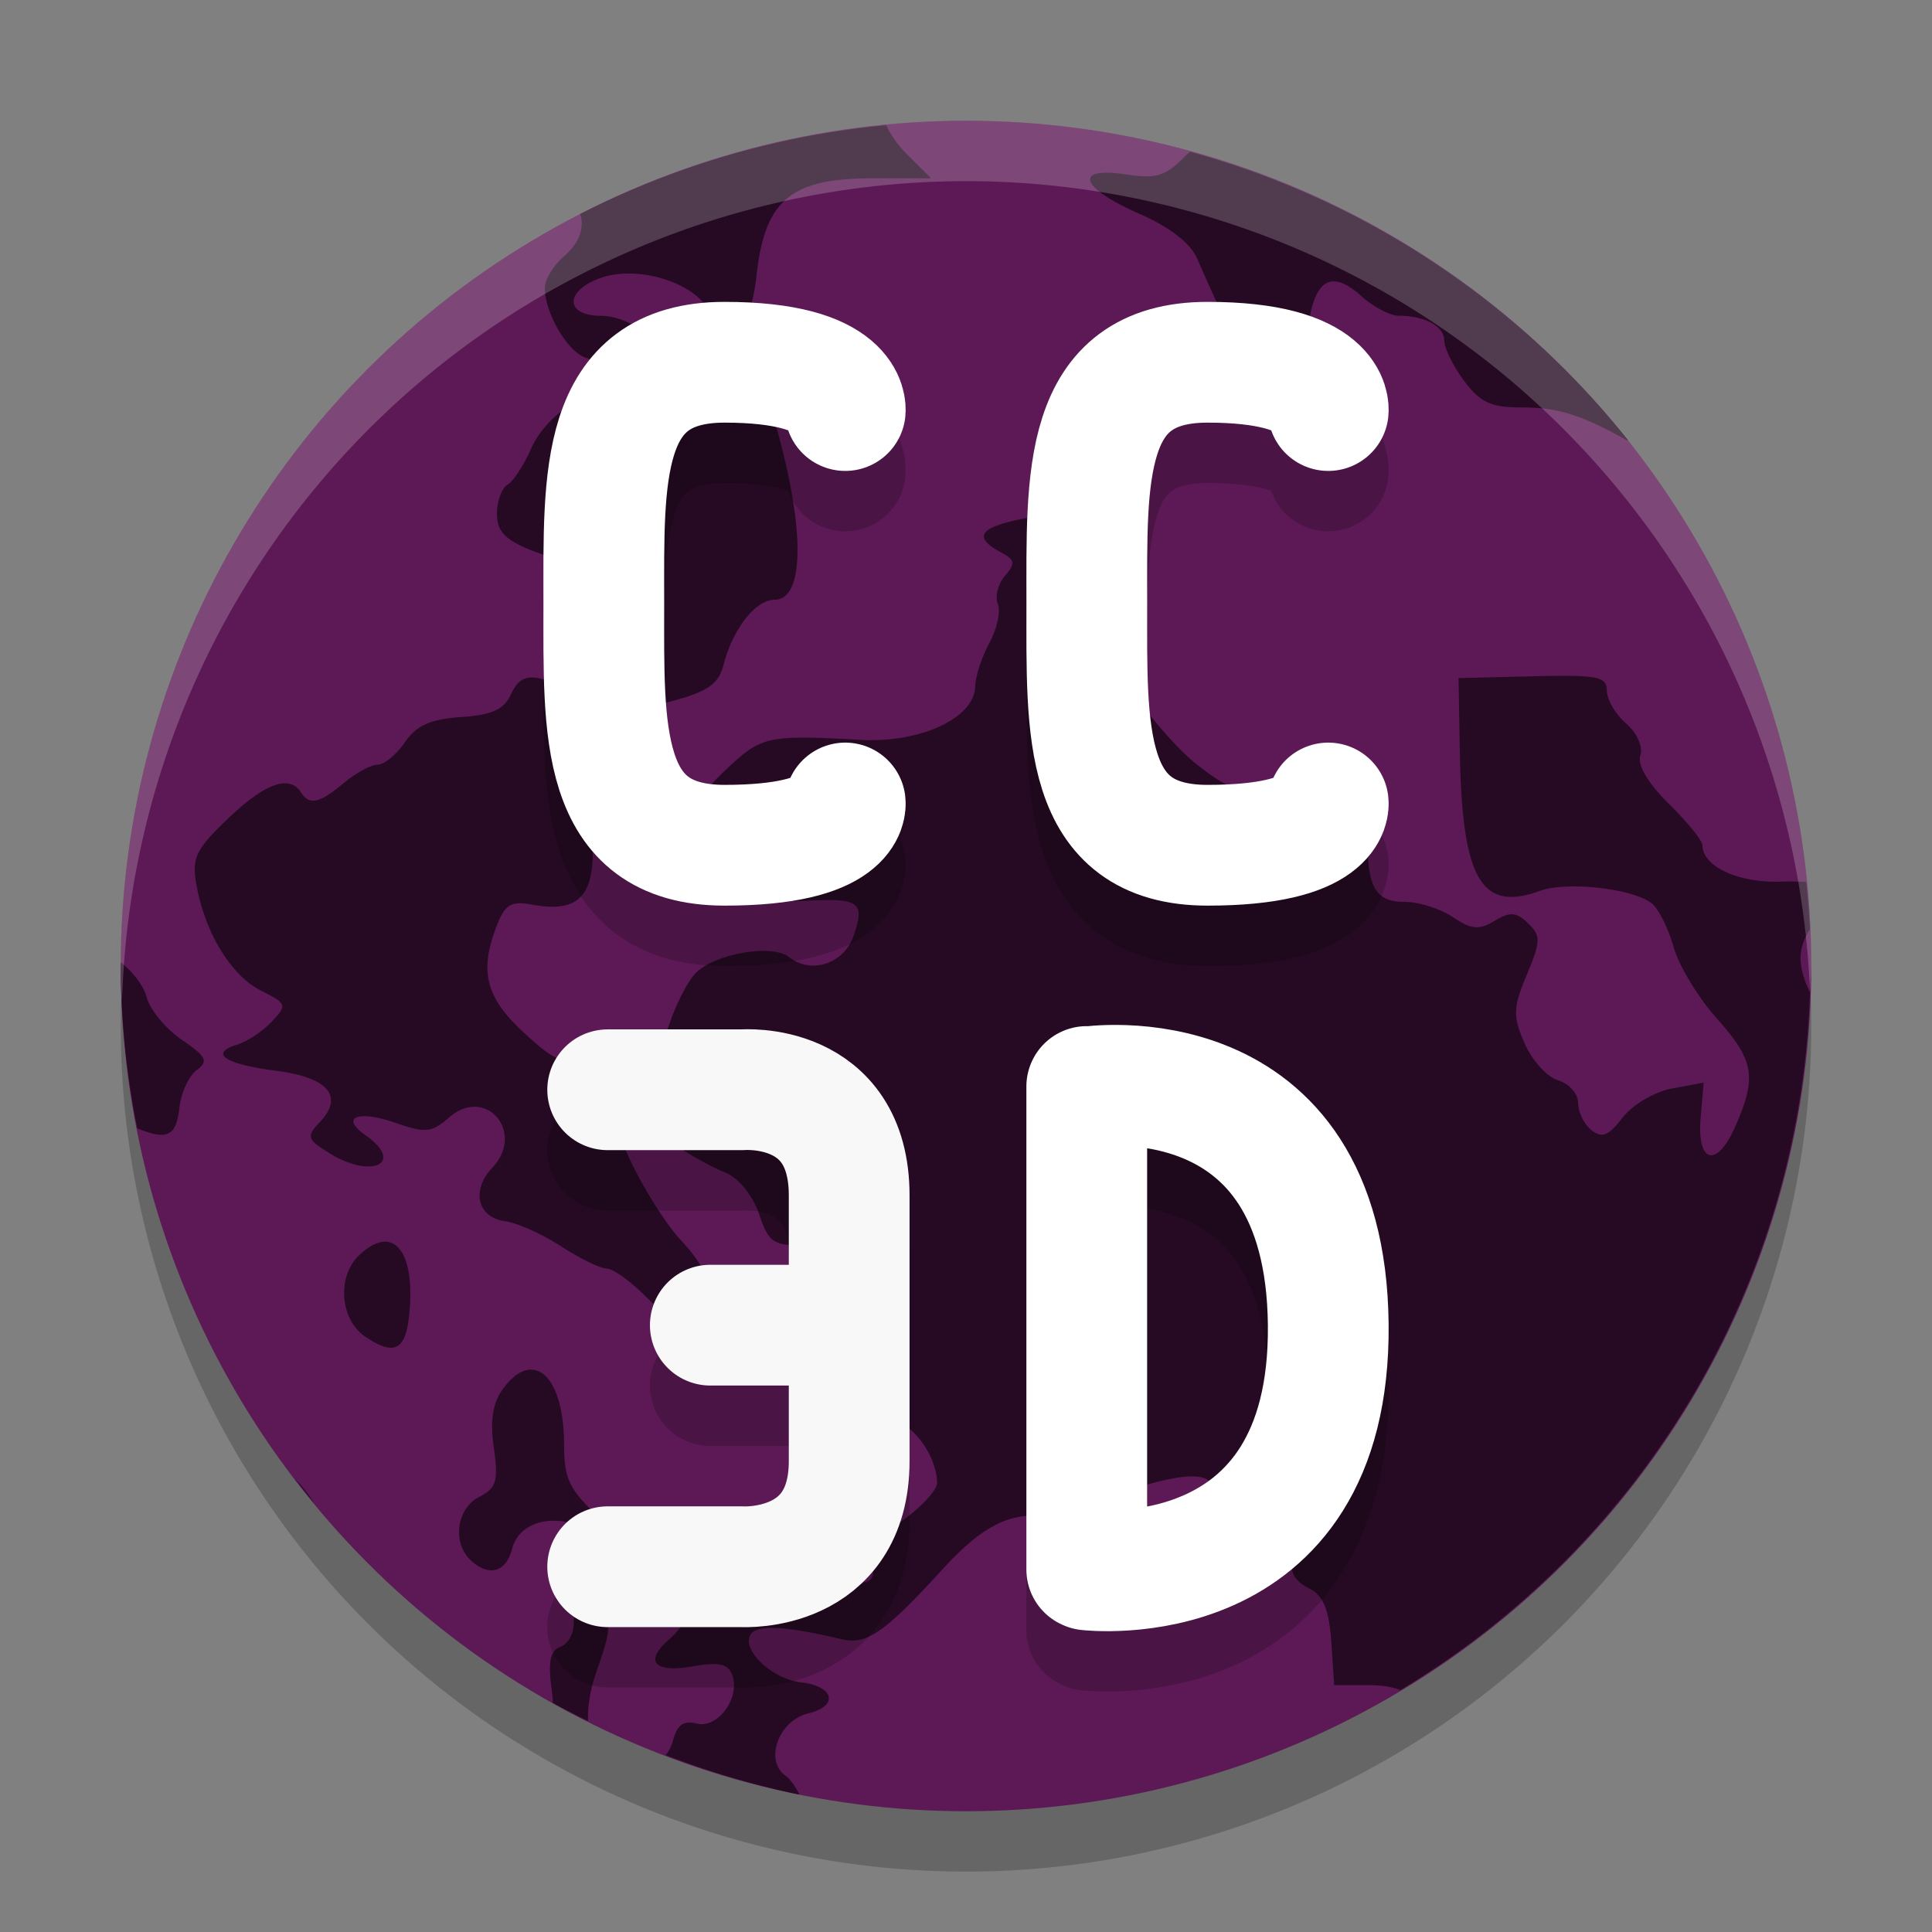 <svg xmlns="http://www.w3.org/2000/svg" width="32" height="32" version="1">
 <rect width="100%" height="100%" fill="#808080" stroke="none"/>
 <circle style="opacity:0.2" cx="16" cy="17" r="14"/>
 <circle style="fill:#5c1956" cx="16" cy="16" r="14"/>
 <path style="fill:#260a23" d="M 14.678,2.075 A 14,14 0 0 0 9.611,3.545 C 9.682,3.769 9.599,4.022 9.342,4.245 9.167,4.396 9.024,4.631 9.024,4.769 9.024,5.188 9.404,5.833 9.707,5.927 10.11,6.051 9.974,6.481 9.456,6.718 9.217,6.828 8.922,7.144 8.802,7.421 8.681,7.698 8.503,7.971 8.406,8.028 8.31,8.085 8.231,8.301 8.231,8.509 c 0,0.29 0.133,0.431 0.569,0.606 0.312,0.125 0.686,0.216 0.831,0.202 0.834,-0.078 0.892,0.407 0.163,1.357 -0.387,0.504 -0.573,0.631 -0.837,0.567 -0.246,-0.059 -0.38,0.011 -0.492,0.254 -0.118,0.258 -0.311,0.346 -0.83,0.382 -0.51,0.036 -0.739,0.139 -0.93,0.419 -0.14,0.204 -0.342,0.369 -0.449,0.369 -0.107,0 -0.36,0.137 -0.561,0.304 -0.409,0.34 -0.569,0.374 -0.712,0.152 -0.19,-0.294 -0.599,-0.146 -1.207,0.438 -0.538,0.515 -0.603,0.653 -0.522,1.1 0.144,0.796 0.576,1.502 1.069,1.749 0.43,0.215 0.439,0.238 0.178,0.514 -0.15,0.159 -0.407,0.329 -0.571,0.379 -0.474,0.144 -0.207,0.325 0.638,0.433 0.865,0.11 1.134,0.423 0.73,0.851 -0.225,0.239 -0.213,0.283 0.149,0.51 0.707,0.444 1.269,0.172 0.606,-0.293 -0.427,-0.299 -0.128,-0.421 0.498,-0.204 0.499,0.173 0.598,0.163 0.892,-0.093 0.606,-0.524 1.264,0.251 0.71,0.837 -0.352,0.373 -0.246,0.823 0.211,0.885 0.202,0.027 0.62,0.215 0.931,0.417 0.311,0.202 0.65,0.367 0.752,0.367 0.102,0 0.391,0.205 0.641,0.456 0.508,0.507 0.79,0.572 0.934,0.214 0.172,-0.43 0.103,-0.652 -0.361,-1.158 -0.369,-0.403 -0.969,-1.474 -0.969,-1.731 0,-0.158 0.61,-0.024 0.951,0.209 0.213,0.146 0.559,0.335 0.769,0.42 0.223,0.091 0.454,0.374 0.559,0.683 0.165,0.486 0.23,0.528 0.812,0.528 h 0.633 l 0.096,1.137 c 0.115,1.369 0.225,1.646 0.694,1.758 0.346,0.083 0.715,0.619 0.715,1.037 0,0.111 -0.248,0.384 -0.552,0.606 -0.377,0.275 -0.539,0.509 -0.514,0.738 0.032,0.286 -0.034,0.331 -0.439,0.301 -0.261,-0.02 -0.715,0.072 -1.006,0.204 -0.345,0.155 -0.719,0.205 -1.07,0.142 -0.403,-0.072 -0.54,-0.044 -0.54,0.113 0,0.116 -0.141,0.333 -0.314,0.483 -0.426,0.369 -0.25,0.564 0.404,0.447 0.406,-0.073 0.564,-0.041 0.634,0.134 0.149,0.372 -0.229,0.904 -0.58,0.816 -0.223,-0.056 -0.329,0.02 -0.398,0.283 -0.024,0.093 -0.068,0.172 -0.12,0.239 a 14,14 0 0 0 2.216,0.654 c -0.07,-0.134 -0.15,-0.256 -0.228,-0.31 -0.36,-0.255 -0.119,-0.917 0.377,-1.036 0.506,-0.122 0.426,-0.45 -0.124,-0.513 -0.482,-0.055 -0.995,-0.543 -0.834,-0.793 0.108,-0.167 0.57,-0.143 1.503,0.078 0.421,0.099 0.709,-0.101 1.686,-1.169 0.565,-0.619 1,-0.876 1.476,-0.876 0.182,0 0.831,-0.167 1.443,-0.372 1.155,-0.387 1.607,-0.373 1.564,0.049 -0.088,0.878 0.477,0.848 1.397,-0.071 0.384,-0.383 0.734,-0.66 0.78,-0.617 0.176,0.169 -0.141,0.99 -0.51,1.322 -0.468,0.421 -0.491,0.687 -0.079,0.898 0.225,0.116 0.321,0.351 0.357,0.878 l 0.048,0.72 h 0.585 c 0.205,0 0.375,0.028 0.512,0.081 a 14,14 0 0 0 6.783,-11.554 c -0.214,-0.458 -0.199,-0.734 0,-1.046 a 14,14 0 0 0 -0.063,-0.785 c -0.127,-0.006 -0.258,-0.012 -0.407,-0.006 -0.706,0.029 -1.31,-0.248 -1.31,-0.603 0,-0.075 -0.251,-0.384 -0.556,-0.685 -0.347,-0.342 -0.525,-0.644 -0.473,-0.801 0.048,-0.143 -0.055,-0.373 -0.235,-0.529 -0.176,-0.153 -0.32,-0.398 -0.32,-0.545 0,-0.234 -0.149,-0.264 -1.228,-0.238 l -1.228,0.03 0.021,1.21 c 0.036,2.12 0.352,2.67 1.326,2.315 0.446,-0.163 1.541,-0.04 1.853,0.207 0.113,0.09 0.276,0.414 0.362,0.722 0.087,0.307 0.407,0.84 0.714,1.182 0.62,0.694 0.668,0.965 0.313,1.78 -0.31,0.711 -0.645,0.629 -0.578,-0.142 l 0.049,-0.574 -0.525,0.098 c -0.29,0.055 -0.654,0.27 -0.818,0.482 -0.232,0.302 -0.341,0.346 -0.515,0.208 -0.122,-0.097 -0.221,-0.3 -0.221,-0.452 0,-0.151 -0.15,-0.319 -0.332,-0.374 -0.183,-0.055 -0.433,-0.33 -0.555,-0.613 -0.197,-0.451 -0.192,-0.589 0.037,-1.136 0.232,-0.555 0.234,-0.647 0.02,-0.852 -0.196,-0.188 -0.297,-0.194 -0.555,-0.039 -0.259,0.155 -0.382,0.143 -0.69,-0.063 -0.205,-0.138 -0.564,-0.252 -0.797,-0.252 -0.472,0 -0.615,-0.23 -0.615,-0.99 0,-0.702 -0.419,-0.957 -1.415,-0.865 -0.692,0.064 -0.844,0.018 -1.402,-0.412 -0.345,-0.265 -0.89,-0.904 -1.212,-1.42 -0.322,-0.517 -0.668,-1.056 -0.77,-1.199 -0.146,-0.206 -0.11,-0.405 0.175,-0.967 l 0.36,-0.707 -0.76,0.103 c -1.352,0.183 -1.626,0.358 -1.044,0.67 0.227,0.121 0.237,0.183 0.062,0.386 -0.115,0.132 -0.169,0.341 -0.119,0.465 0.05,0.123 -0.013,0.414 -0.139,0.646 -0.127,0.232 -0.232,0.558 -0.237,0.725 -0.013,0.521 -0.906,0.937 -1.902,0.881 -1.508,-0.083 -1.63,-0.059 -2.166,0.438 -0.669,0.622 -0.755,0.911 -0.444,1.488 0.302,0.56 0.838,0.783 1.766,0.737 0.83,-0.041 0.924,0.032 0.734,0.581 -0.162,0.466 -0.704,0.645 -1.071,0.354 -0.283,-0.225 -1.258,-0.051 -1.557,0.278 -0.125,0.137 -0.311,0.498 -0.413,0.801 -0.175,0.522 -0.226,0.554 -1.01,0.63 C 9.306,17.639 9.23,17.613 8.668,17.095 8.04,16.517 7.933,16.074 8.236,15.313 8.37,14.975 8.469,14.92 8.828,14.986 c 0.71,0.13 0.99,-0.117 0.99,-0.875 0,-0.367 -0.071,-0.711 -0.159,-0.763 C 9.572,13.296 9.501,13.101 9.501,12.914 9.501,12.727 9.411,12.487 9.302,12.381 9.143,12.227 9.167,12.144 9.42,11.965 c 0.174,-0.122 0.459,-0.205 0.634,-0.184 0.174,0.021 0.657,-0.055 1.072,-0.167 0.6,-0.162 0.776,-0.284 0.858,-0.6 0.154,-0.599 0.53,-1.08 0.845,-1.08 0.498,0 0.508,-1.17 0.025,-2.873 C 12.781,6.81 12.585,6.65 12.238,6.564 11.956,6.494 11.65,6.302 11.558,6.137 11.466,5.972 11.297,5.838 11.183,5.838 c -0.114,0 -0.337,-0.137 -0.495,-0.304 -0.159,-0.168 -0.487,-0.304 -0.737,-0.304 -0.592,0 -0.601,-0.407 -0.015,-0.622 0.62,-0.227 1.584,0.071 1.817,0.56 0.316,0.664 0.666,0.387 0.779,-0.617 0.139,-1.241 0.568,-1.598 1.918,-1.598 h 0.971 L 14.996,2.529 C 14.864,2.396 14.754,2.234 14.678,2.075 Z m 5.033,0.44 c -0.027,0.025 -0.054,0.045 -0.081,0.072 -0.325,0.332 -0.477,0.379 -0.979,0.302 -0.876,-0.134 -0.764,0.219 0.206,0.645 0.524,0.23 0.862,0.493 0.977,0.759 0.553,1.282 0.934,1.972 1.125,2.042 0.386,0.142 0.617,-0.143 0.703,-0.872 0.099,-0.836 0.382,-1.014 0.89,-0.556 0.197,0.177 0.473,0.323 0.613,0.323 0.435,0 0.756,0.175 0.756,0.41 0,0.124 0.147,0.423 0.327,0.666 0.265,0.356 0.445,0.442 0.941,0.442 0.608,0 0.981,0.114 1.743,0.535 0.012,0.006 0.024,0.008 0.036,0.015 A 14,14 0 0 0 19.711,2.515 Z M 2.003,15.94 a 14,14 0 0 0 -0.003,0.06 14,14 0 0 0 0.273,2.689 c 0.507,0.206 0.647,0.125 0.7,-0.347 0.027,-0.244 0.155,-0.521 0.284,-0.617 0.2,-0.148 0.164,-0.223 -0.246,-0.503 -0.266,-0.181 -0.527,-0.498 -0.581,-0.703 -0.052,-0.199 -0.228,-0.416 -0.428,-0.58 z m 4.407,4.628 c -0.131,-0.013 -0.289,0.057 -0.464,0.225 -0.37,0.354 -0.314,1.066 0.105,1.347 0.481,0.323 0.666,0.229 0.727,-0.366 0.075,-0.734 -0.082,-1.176 -0.369,-1.206 z m 2.376,2.117 c -0.143,0.005 -0.3,0.107 -0.458,0.323 -0.167,0.228 -0.213,0.523 -0.149,0.97 0.079,0.55 0.045,0.668 -0.243,0.816 -0.37,0.189 -0.449,0.752 -0.146,1.042 0.301,0.288 0.588,0.213 0.692,-0.182 0.147,-0.563 0.971,-0.629 1.534,-0.123 0.24,0.216 0.436,0.325 0.436,0.242 0,-0.083 -0.25,-0.383 -0.555,-0.666 -0.467,-0.434 -0.554,-0.619 -0.554,-1.177 0,-0.788 -0.241,-1.254 -0.556,-1.244 z m -3.902,1.807 a 14,14 0 0 0 0.324,0.409 c -0.095,-0.148 -0.204,-0.289 -0.324,-0.409 z m 4.718,2.149 c -0.071,0.025 -0.101,0.113 -0.101,0.27 0,0.158 -0.101,0.324 -0.224,0.369 -0.164,0.06 -0.202,0.25 -0.139,0.703 0.012,0.085 0.015,0.153 0.02,0.223 a 14,14 0 0 0 0.582,0.299 c -0.01,-0.242 0.034,-0.527 0.161,-0.884 0.215,-0.606 0.223,-0.758 0.048,-0.865 -0.164,-0.099 -0.276,-0.139 -0.347,-0.115 z"/>
 <path style="opacity:0.2;fill:none;stroke:#000000;stroke-width:2;stroke-linecap:round;stroke-linejoin:bevel" d="m 14,14.3 c 0,0 0.089,0.7 -2,0.7 -2.089,0 -1.999,-1.911 -1.999,-4 0,-2.089 -0.09,-4 1.999,-4 2.089,0 2,0.8 2,0.8"/>
 <path style="fill:none;stroke:#ffffff;stroke-width:2;stroke-linecap:round;stroke-linejoin:bevel" d="m 14,13.3 c 0,0 0.089,0.7 -2,0.7 -2.089,0 -1.999,-1.911 -1.999,-4 0,-2.089 -0.09,-4 1.999,-4 2.089,0 2,0.8 2,0.8"/>
 <path style="opacity:0.2;fill:none;stroke:#000000;stroke-width:2;stroke-linecap:round;stroke-linejoin:bevel" d="m 18.015,27.003 c 0,0 4.031,0.479 3.985,-4.065 -0.046,-4.544 -3.985,-3.935 -3.985,-3.935 m -0.015,7.993 v -8"/>
 <path style="fill:none;stroke:#ffffff;stroke-width:2;stroke-linecap:round;stroke-linejoin:bevel" d="m 18.015,26.003 c 0,0 4.031,0.479 3.985,-4.065 -0.046,-4.544 -3.985,-3.935 -3.985,-3.935 m -0.015,7.993 v -8"/>
 <path style="opacity:0.2;fill:none;stroke:#000000;stroke-width:2;stroke-linecap:round;stroke-linejoin:round" d="m 10.065,19.05 h 2.235 c 0,0 1.765,-0.147 1.765,1.75 v 2.149 h -2.3 2.3 v 2.251 c 0,1.852 -1.765,1.75 -1.765,1.75 h -2.235"/>
 <path style="fill:none;stroke:#f8f8f8;stroke-width:2;stroke-linecap:round;stroke-linejoin:round" d="m 10.065,18.05 h 2.235 c 0,0 1.765,-0.147 1.765,1.75 v 2.149 h -2.3 2.3 v 2.251 c 0,1.852 -1.765,1.75 -1.765,1.75 h -2.235"/>
 <path style="opacity:0.2;fill:none;stroke:#000000;stroke-width:2;stroke-linecap:round;stroke-linejoin:bevel" d="m 22,14.3 c 0,0 0.089,0.7 -2,0.7 -2.089,0 -1.999,-1.911 -1.999,-4 0,-2.089 -0.09,-4 1.999,-4 2.089,0 2,0.8 2,0.8"/>
 <path style="fill:none;stroke:#ffffff;stroke-width:2;stroke-linecap:round;stroke-linejoin:bevel" d="m 22,13.3 c 0,0 0.089,0.7 -2,0.7 -2.089,0 -1.999,-1.911 -1.999,-4 0,-2.089 -0.09,-4 1.999,-4 2.089,0 2,0.8 2,0.8"/>
 <path style="fill:#ffffff;opacity:0.2" d="M 16 2 A 14 14 0 0 0 2 16 A 14 14 0 0 0 2.021 16.586 A 14 14 0 0 1 16 3 A 14 14 0 0 1 29.979 16.414 A 14 14 0 0 0 30 16 A 14 14 0 0 0 16 2 z"/>
</svg>
